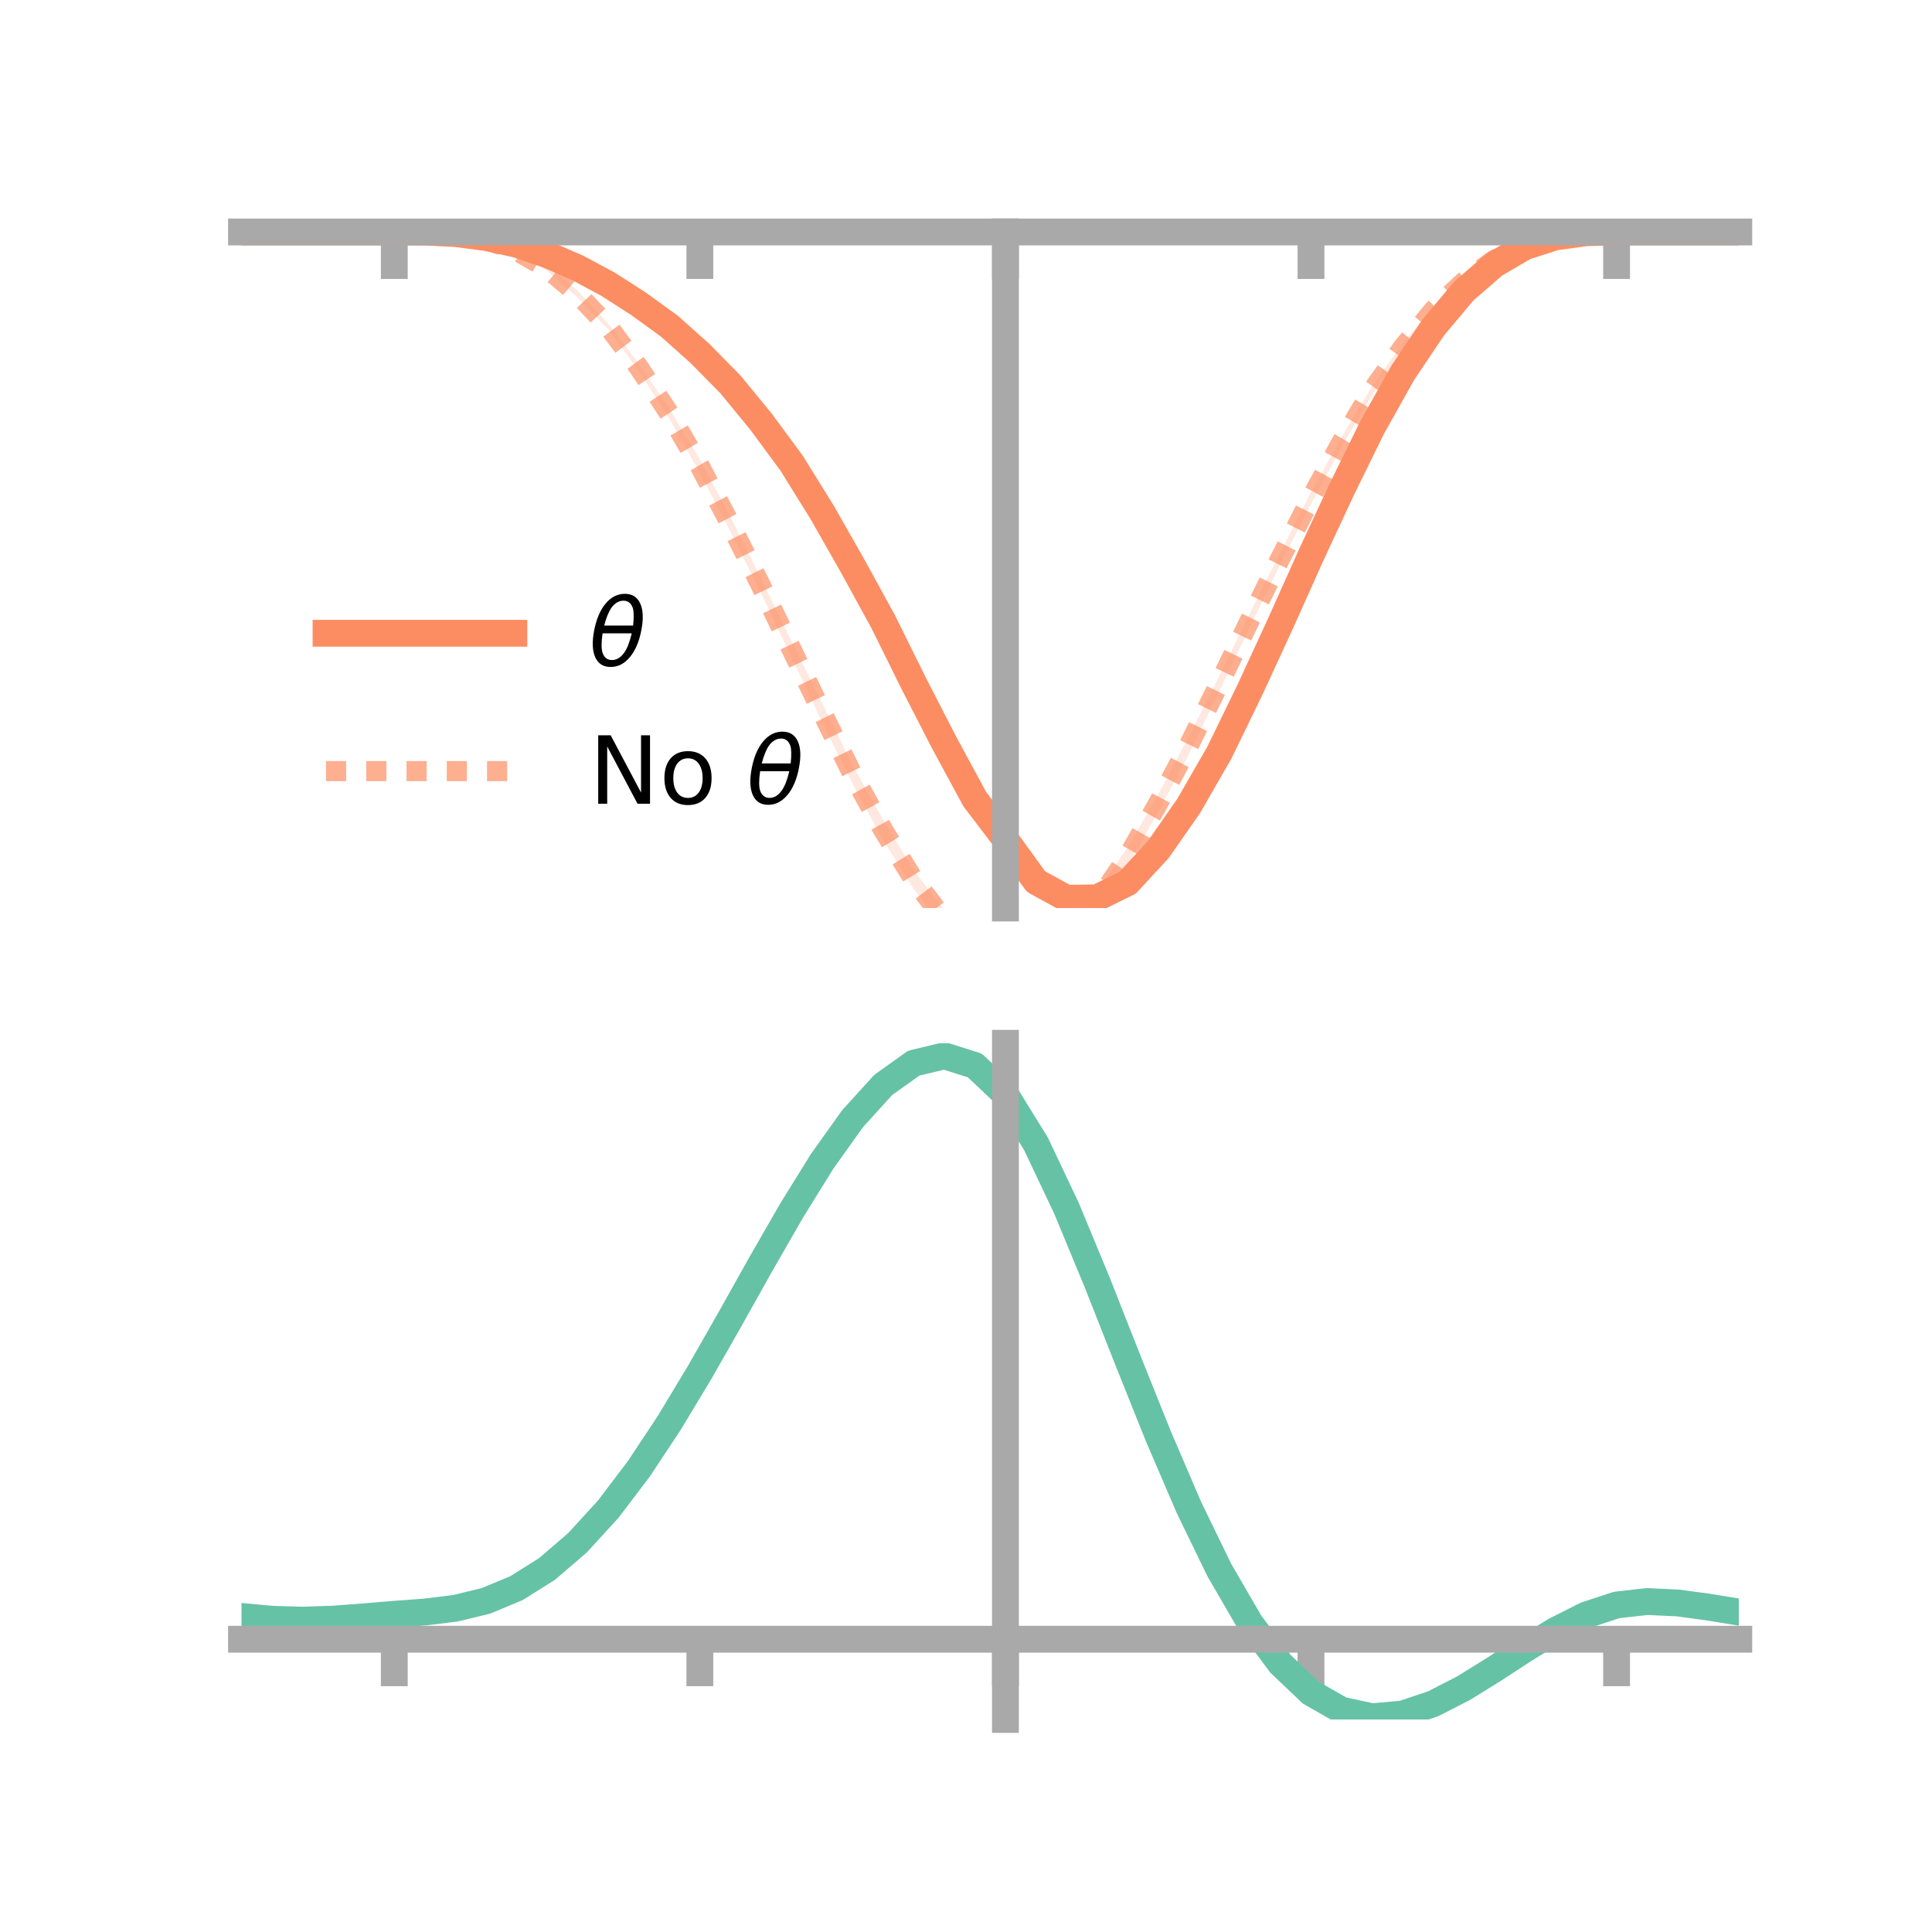 <?xml version="1.0" encoding="utf-8" standalone="no"?>
<!DOCTYPE svg PUBLIC "-//W3C//DTD SVG 1.1//EN"
  "http://www.w3.org/Graphics/SVG/1.1/DTD/svg11.dtd">
<!-- Created with matplotlib (https://matplotlib.org/) -->
<svg height="144pt" version="1.1" viewBox="0 0 144 144" width="144pt" xmlns="http://www.w3.org/2000/svg" xmlns:xlink="http://www.w3.org/1999/xlink">
 <defs>
  <style type="text/css">*{stroke-linecap:butt;stroke-linejoin:round;}</style>
 </defs>
 <g id="figure_1">
  <g id="patch_1">
   <path d="M 0 144 
L 144 144 
L 144 0 
L 0 0 
z
" style="fill:none;"/>
  </g>
  <g id="axes_1">
   <g id="patch_2">
    <path d="M 18 67.68 
L 129.6 67.68 
L 129.6 17.28 
L 18 17.28 
z
" style="fill:none;"/>
   </g>
   <g id="PolyCollection_1">
    <path clip-path="url(#p59f6e4c1fd)" d="M 18 17.288 
L 18 17.288 
L 20.278 17.288 
L 22.555 17.288 
L 24.833 17.288 
L 27.11 17.288 
L 29.388 17.288 
L 31.665 17.28 
L 33.943 17.366 
L 36.22 17.629 
L 38.498 18.1 
L 40.776 18.816 
L 43.053 19.757 
L 45.331 20.958 
L 47.608 22.41 
L 49.886 24.048 
L 52.163 25.963 
L 54.441 28.309 
L 56.718 31.011 
L 58.996 34.049 
L 61.273 37.695 
L 63.551 41.526 
L 65.829 45.697 
L 68.106 50.351 
L 70.384 54.632 
L 72.661 58.856 
L 74.939 61.946 
L 77.216 65.032 
L 79.494 66.237 
L 81.771 66.149 
L 84.049 64.989 
L 86.327 62.641 
L 88.604 59.463 
L 90.882 55.55 
L 93.159 50.843 
L 95.437 45.942 
L 97.714 40.9 
L 99.992 36.098 
L 102.269 31.484 
L 104.547 27.513 
L 106.824 24.191 
L 109.102 21.514 
L 111.38 19.572 
L 113.657 18.304 
L 115.935 17.611 
L 118.212 17.332 
L 120.49 17.288 
L 122.767 17.288 
L 125.045 17.288 
L 127.322 17.288 
L 129.6 17.288 
L 129.6 17.288 
L 129.6 17.288 
L 127.322 17.288 
L 125.045 17.288 
L 122.767 17.288 
L 120.49 17.289 
L 118.212 17.364 
L 115.935 17.697 
L 113.657 18.473 
L 111.38 19.866 
L 109.102 21.876 
L 106.824 24.628 
L 104.547 28.083 
L 102.269 32.248 
L 99.992 36.91 
L 97.714 41.893 
L 95.437 47.015 
L 93.159 51.993 
L 90.882 56.65 
L 88.604 60.657 
L 86.327 64.006 
L 84.049 66.599 
L 81.771 67.68 
L 79.494 67.68 
L 77.216 66.385 
L 74.939 63.177 
L 72.661 60.297 
L 70.384 56.116 
L 68.106 51.537 
L 65.829 46.982 
L 63.551 42.84 
L 61.273 38.664 
L 58.996 34.979 
L 56.718 31.84 
L 54.441 28.991 
L 52.163 26.71 
L 49.886 24.565 
L 47.608 22.898 
L 45.331 21.422 
L 43.053 20.175 
L 40.776 19.14 
L 38.498 18.305 
L 36.22 17.774 
L 33.943 17.446 
L 31.665 17.309 
L 29.388 17.288 
L 27.11 17.288 
L 24.833 17.288 
L 22.555 17.288 
L 20.278 17.288 
L 18 17.288 
z
" style="fill:#fc8d62;fill-opacity:0.2;"/>
   </g>
   <g id="PolyCollection_2">
    <path clip-path="url(#p59f6e4c1fd)" d="M 18 17.288 
L 18 17.288 
L 20.278 17.288 
L 22.555 17.288 
L 24.833 17.288 
L 27.11 17.288 
L 29.388 17.288 
L 31.665 17.28 
L 33.943 17.395 
L 36.22 17.787 
L 38.498 18.577 
L 40.776 19.828 
L 43.053 21.67 
L 45.331 24.11 
L 47.608 27.107 
L 49.886 30.456 
L 52.163 34.241 
L 54.441 38.526 
L 56.718 43.114 
L 58.996 47.792 
L 61.273 52.385 
L 63.551 57.039 
L 65.829 61.106 
L 68.106 64.858 
L 70.384 67.84 
L 72.661 69.915 
L 74.939 70.234 
L 77.216 70.544 
L 79.494 68.969 
L 81.771 66.374 
L 84.049 63.154 
L 86.327 59.23 
L 88.604 54.895 
L 90.882 50.369 
L 93.159 45.706 
L 95.437 41.167 
L 97.714 36.673 
L 99.992 32.592 
L 102.269 28.771 
L 104.547 25.607 
L 106.824 22.862 
L 109.102 20.814 
L 111.38 19.226 
L 113.657 18.169 
L 115.935 17.582 
L 118.212 17.326 
L 120.49 17.288 
L 122.767 17.288 
L 125.045 17.288 
L 127.322 17.288 
L 129.6 17.288 
L 129.6 17.288 
L 129.6 17.288 
L 127.322 17.288 
L 125.045 17.288 
L 122.767 17.288 
L 120.49 17.289 
L 118.212 17.363 
L 115.935 17.679 
L 113.657 18.349 
L 111.38 19.5 
L 109.102 21.184 
L 106.824 23.401 
L 104.547 26.191 
L 102.269 29.454 
L 99.992 33.294 
L 97.714 37.577 
L 95.437 42.036 
L 93.159 46.732 
L 90.882 51.504 
L 88.604 56.231 
L 86.327 60.503 
L 84.049 64.576 
L 81.771 68.102 
L 79.494 70.557 
L 77.216 72.033 
L 74.939 71.894 
L 72.661 71.39 
L 70.384 69.227 
L 68.106 66.268 
L 65.829 62.623 
L 63.551 58.423 
L 61.273 53.808 
L 58.996 48.988 
L 56.718 44.202 
L 54.441 39.621 
L 52.163 35.251 
L 49.886 31.194 
L 47.608 27.652 
L 45.331 24.546 
L 43.053 22.179 
L 40.776 20.184 
L 38.498 18.816 
L 36.22 17.949 
L 33.943 17.49 
L 31.665 17.32 
L 29.388 17.288 
L 27.11 17.288 
L 24.833 17.288 
L 22.555 17.288 
L 20.278 17.288 
L 18 17.288 
z
" style="fill:#fc8d62;fill-opacity:0.2;"/>
   </g>
   <g id="matplotlib.axis_1">
    <g id="xtick_1">
     <g id="line2d_1">
      <defs>
       <path d="M 0 0 
L 0 3.5 
" id="m5d0dd7c919" style="stroke:#a9a9a9;stroke-width:2;"/>
      </defs>
      <g>
       <use style="fill:#a9a9a9;stroke:#a9a9a9;stroke-width:2;" x="29.388" xlink:href="#m5d0dd7c919" y="17.288"/>
      </g>
     </g>
    </g>
    <g id="xtick_2">
     <g id="line2d_2">
      <g>
       <use style="fill:#a9a9a9;stroke:#a9a9a9;stroke-width:2;" x="52.163" xlink:href="#m5d0dd7c919" y="17.288"/>
      </g>
     </g>
    </g>
    <g id="xtick_3">
     <g id="line2d_3">
      <g>
       <use style="fill:#a9a9a9;stroke:#a9a9a9;stroke-width:2;" x="74.939" xlink:href="#m5d0dd7c919" y="17.288"/>
      </g>
     </g>
    </g>
    <g id="xtick_4">
     <g id="line2d_4">
      <g>
       <use style="fill:#a9a9a9;stroke:#a9a9a9;stroke-width:2;" x="97.714" xlink:href="#m5d0dd7c919" y="17.288"/>
      </g>
     </g>
    </g>
    <g id="xtick_5">
     <g id="line2d_5">
      <g>
       <use style="fill:#a9a9a9;stroke:#a9a9a9;stroke-width:2;" x="120.49" xlink:href="#m5d0dd7c919" y="17.288"/>
      </g>
     </g>
    </g>
   </g>
   <g id="matplotlib.axis_2"/>
   <g id="line2d_6">
    <path clip-path="url(#p59f6e4c1fd)" d="M 18 17.288 
L 20.278 17.288 
L 22.555 17.288 
L 24.833 17.288 
L 27.11 17.288 
L 29.388 17.288 
L 31.665 17.295 
L 33.943 17.406 
L 36.22 17.702 
L 38.498 18.203 
L 40.776 18.978 
L 43.053 19.966 
L 45.331 21.19 
L 47.608 22.654 
L 49.886 24.307 
L 52.163 26.337 
L 54.441 28.65 
L 56.718 31.425 
L 58.996 34.514 
L 61.273 38.18 
L 63.551 42.183 
L 65.829 46.339 
L 68.106 50.944 
L 70.384 55.374 
L 72.661 59.576 
L 74.939 62.562 
L 77.216 65.709 
L 79.494 66.958 
L 81.771 66.914 
L 84.049 65.794 
L 86.327 63.323 
L 88.604 60.06 
L 90.882 56.1 
L 93.159 51.418 
L 95.437 46.479 
L 97.714 41.396 
L 99.992 36.504 
L 102.269 31.866 
L 104.547 27.798 
L 106.824 24.409 
L 109.102 21.695 
L 111.38 19.719 
L 113.657 18.388 
L 115.935 17.654 
L 118.212 17.348 
L 120.49 17.288 
L 122.767 17.288 
L 125.045 17.288 
L 127.322 17.288 
L 129.6 17.288 
" style="fill:none;stroke:#fc8d62;stroke-linecap:square;stroke-width:2;"/>
   </g>
   <g id="line2d_7">
    <path clip-path="url(#p59f6e4c1fd)" d="M 18 17.288 
L 20.278 17.288 
L 22.555 17.288 
L 24.833 17.288 
L 27.11 17.288 
L 29.388 17.288 
L 31.665 17.3 
L 33.943 17.442 
L 36.22 17.868 
L 38.498 18.696 
L 40.776 20.006 
L 43.053 21.924 
L 45.331 24.328 
L 47.608 27.379 
L 49.886 30.825 
L 52.163 34.746 
L 54.441 39.073 
L 56.718 43.658 
L 58.996 48.39 
L 61.273 53.096 
L 63.551 57.731 
L 65.829 61.865 
L 68.106 65.563 
L 70.384 68.533 
L 72.661 70.652 
L 74.939 71.064 
L 77.216 71.289 
L 79.494 69.763 
L 81.771 67.238 
L 84.049 63.865 
L 86.327 59.866 
L 88.604 55.563 
L 90.882 50.937 
L 93.159 46.219 
L 95.437 41.602 
L 97.714 37.125 
L 99.992 32.943 
L 102.269 29.112 
L 104.547 25.899 
L 106.824 23.131 
L 109.102 20.999 
L 111.38 19.363 
L 113.657 18.259 
L 115.935 17.63 
L 118.212 17.344 
L 120.49 17.288 
L 122.767 17.288 
L 125.045 17.288 
L 127.322 17.288 
L 129.6 17.288 
" style="fill:none;stroke:#fc8d62;stroke-dasharray:1.5,1.5;stroke-dashoffset:0;stroke-opacity:0.7;stroke-width:1.5;"/>
   </g>
   <g id="patch_3">
    <path d="M 74.939 67.68 
L 74.939 17.28 
" style="fill:none;stroke:#a9a9a9;stroke-linecap:square;stroke-linejoin:miter;stroke-width:2;"/>
   </g>
   <g id="patch_4">
    <path d="M 129.6 67.68 
L 129.6 17.28 
" style="fill:none;"/>
   </g>
   <g id="patch_5">
    <path d="M 18 17.288 
L 129.6 17.288 
" style="fill:none;stroke:#a9a9a9;stroke-linecap:square;stroke-linejoin:miter;stroke-width:2;"/>
   </g>
   <g id="patch_6">
    <path d="M 18 17.28 
L 129.6 17.28 
" style="fill:none;"/>
   </g>
   <g id="legend_1">
    <g id="line2d_8">
     <path d="M 24.3 47.2 
L 38.3 47.2 
" style="fill:none;stroke:#fc8d62;stroke-linecap:square;stroke-width:2;"/>
    </g>
    <g id="line2d_9"/>
    <g id="text_1">
     <!-- $\theta$ -->
     <g transform="translate(43.9 49.65)scale(0.07 -0.07)">
      <defs>
       <path d="M 45.516 34.672 
L 14.453 34.672 
Q 12.359 20.062 14.5 13.875 
Q 17.188 6.25 24.469 6.25 
Q 31.781 6.25 37.359 13.922 
Q 42.234 20.656 45.516 34.672 
z
M 47.016 42.969 
Q 48.344 56.844 46.625 61.719 
Q 43.953 69.438 36.766 69.438 
Q 29.297 69.438 23.828 61.812 
Q 19.531 55.672 16.156 42.969 
z
M 38.188 76.766 
Q 49.906 76.766 54.594 66.406 
Q 59.281 56.109 55.719 37.844 
Q 52.203 19.625 43.453 9.281 
Q 34.766 -1.125 23.047 -1.125 
Q 11.281 -1.125 6.641 9.281 
Q 2 19.625 5.516 37.844 
Q 9.078 56.109 17.719 66.406 
Q 26.422 76.766 38.188 76.766 
z
" id="DejaVuSans-Oblique-952"/>
      </defs>
      <use transform="translate(0 0.234)" xlink:href="#DejaVuSans-Oblique-952"/>
     </g>
    </g>
    <g id="line2d_10">
     <path d="M 24.3 57.474 
L 38.3 57.474 
" style="fill:none;stroke:#fc8d62;stroke-dasharray:1.5,1.5;stroke-dashoffset:0;stroke-opacity:0.7;stroke-width:1.5;"/>
    </g>
    <g id="line2d_11"/>
    <g id="text_2">
     <!-- No $\theta$ -->
     <g transform="translate(43.9 59.924)scale(0.07 -0.07)">
      <defs>
       <path d="M 9.812 72.906 
L 23.094 72.906 
L 55.422 11.922 
L 55.422 72.906 
L 64.984 72.906 
L 64.984 0 
L 51.703 0 
L 19.391 60.984 
L 19.391 0 
L 9.812 0 
z
" id="DejaVuSans-78"/>
       <path d="M 30.609 48.391 
Q 23.391 48.391 19.188 42.75 
Q 14.984 37.109 14.984 27.297 
Q 14.984 17.484 19.156 11.844 
Q 23.344 6.203 30.609 6.203 
Q 37.797 6.203 41.984 11.859 
Q 46.188 17.531 46.188 27.297 
Q 46.188 37.016 41.984 42.703 
Q 37.797 48.391 30.609 48.391 
z
M 30.609 56 
Q 42.328 56 49.016 48.375 
Q 55.719 40.766 55.719 27.297 
Q 55.719 13.875 49.016 6.219 
Q 42.328 -1.422 30.609 -1.422 
Q 18.844 -1.422 12.172 6.219 
Q 5.516 13.875 5.516 27.297 
Q 5.516 40.766 12.172 48.375 
Q 18.844 56 30.609 56 
z
" id="DejaVuSans-111"/>
       <path id="DejaVuSans-32"/>
      </defs>
      <use transform="translate(0 0.234)" xlink:href="#DejaVuSans-78"/>
      <use transform="translate(74.805 0.234)" xlink:href="#DejaVuSans-111"/>
      <use transform="translate(135.986 0.234)" xlink:href="#DejaVuSans-32"/>
      <use transform="translate(167.773 0.234)" xlink:href="#DejaVuSans-Oblique-952"/>
     </g>
    </g>
   </g>
  </g>
  <g id="axes_2">
   <g id="patch_7">
    <path d="M 18 128.16 
L 129.6 128.16 
L 129.6 77.76 
L 18 77.76 
z
" style="fill:none;"/>
   </g>
   <g id="PolyCollection_3">
    <path clip-path="url(#p2c35e8e06c)" d="M 18 120.518 
L 18 120.441 
L 20.278 120.662 
L 22.555 120.727 
L 24.833 120.644 
L 27.11 120.463 
L 29.388 120.262 
L 31.665 120.09 
L 33.943 119.806 
L 36.22 119.249 
L 38.498 118.291 
L 40.776 116.841 
L 43.053 114.845 
L 45.331 112.298 
L 47.608 109.229 
L 49.886 105.709 
L 52.163 101.837 
L 54.441 97.744 
L 56.718 93.585 
L 58.996 89.534 
L 61.273 85.781 
L 63.551 82.525 
L 65.829 79.969 
L 68.106 78.315 
L 70.384 77.76 
L 72.661 78.494 
L 74.939 80.685 
L 77.216 84.423 
L 79.494 89.307 
L 81.771 94.889 
L 84.049 100.752 
L 86.327 106.529 
L 88.604 111.92 
L 90.882 116.691 
L 93.159 120.676 
L 95.437 123.777 
L 97.714 125.962 
L 99.992 127.261 
L 102.269 127.753 
L 104.547 127.553 
L 106.824 126.8 
L 109.102 125.648 
L 111.38 124.26 
L 113.657 122.799 
L 115.935 121.424 
L 118.212 120.288 
L 120.49 119.543 
L 122.767 119.287 
L 125.045 119.399 
L 127.322 119.718 
L 129.6 120.101 
L 129.6 120.206 
L 129.6 120.206 
L 127.322 119.848 
L 125.045 119.55 
L 122.767 119.449 
L 120.49 119.71 
L 118.212 120.461 
L 115.935 121.621 
L 113.657 123.038 
L 111.38 124.55 
L 109.102 125.986 
L 106.824 127.175 
L 104.547 127.951 
L 102.269 128.16 
L 99.992 127.671 
L 97.714 126.385 
L 95.437 124.24 
L 93.159 121.22 
L 90.882 117.358 
L 88.604 112.74 
L 86.327 107.522 
L 84.049 101.926 
L 81.771 96.242 
L 79.494 90.824 
L 77.216 86.082 
L 74.939 82.454 
L 72.661 80.333 
L 70.384 79.627 
L 68.106 80.167 
L 65.829 81.763 
L 63.551 84.224 
L 61.273 87.35 
L 58.996 90.946 
L 56.718 94.821 
L 54.441 98.793 
L 52.163 102.697 
L 49.886 106.388 
L 47.608 109.745 
L 45.331 112.674 
L 43.053 115.115 
L 40.776 117.038 
L 38.498 118.45 
L 36.22 119.39 
L 33.943 119.937 
L 31.665 120.212 
L 29.388 120.373 
L 27.11 120.558 
L 24.833 120.719 
L 22.555 120.785 
L 20.278 120.719 
L 18 120.518 
z
" style="fill:#66c2a5;fill-opacity:0.2;"/>
   </g>
   <g id="matplotlib.axis_3">
    <g id="xtick_6">
     <g id="line2d_12">
      <g>
       <use style="fill:#a9a9a9;stroke:#a9a9a9;stroke-width:2;" x="29.388" xlink:href="#m5d0dd7c919" y="122.178"/>
      </g>
     </g>
    </g>
    <g id="xtick_7">
     <g id="line2d_13">
      <g>
       <use style="fill:#a9a9a9;stroke:#a9a9a9;stroke-width:2;" x="52.163" xlink:href="#m5d0dd7c919" y="122.178"/>
      </g>
     </g>
    </g>
    <g id="xtick_8">
     <g id="line2d_14">
      <g>
       <use style="fill:#a9a9a9;stroke:#a9a9a9;stroke-width:2;" x="74.939" xlink:href="#m5d0dd7c919" y="122.178"/>
      </g>
     </g>
    </g>
    <g id="xtick_9">
     <g id="line2d_15">
      <g>
       <use style="fill:#a9a9a9;stroke:#a9a9a9;stroke-width:2;" x="97.714" xlink:href="#m5d0dd7c919" y="122.178"/>
      </g>
     </g>
    </g>
    <g id="xtick_10">
     <g id="line2d_16">
      <g>
       <use style="fill:#a9a9a9;stroke:#a9a9a9;stroke-width:2;" x="120.49" xlink:href="#m5d0dd7c919" y="122.178"/>
      </g>
     </g>
    </g>
   </g>
   <g id="matplotlib.axis_4"/>
   <g id="line2d_17">
    <path clip-path="url(#p2c35e8e06c)" d="M 18 120.48 
L 20.278 120.691 
L 22.555 120.756 
L 24.833 120.681 
L 27.11 120.51 
L 29.388 120.318 
L 31.665 120.151 
L 33.943 119.872 
L 36.22 119.319 
L 38.498 118.37 
L 40.776 116.939 
L 43.053 114.98 
L 45.331 112.486 
L 47.608 109.487 
L 49.886 106.048 
L 52.163 102.267 
L 54.441 98.269 
L 56.718 94.203 
L 58.996 90.24 
L 61.273 86.566 
L 63.551 83.374 
L 65.829 80.866 
L 68.106 79.241 
L 70.384 78.694 
L 72.661 79.414 
L 74.939 81.57 
L 77.216 85.253 
L 79.494 90.066 
L 81.771 95.565 
L 84.049 101.339 
L 86.327 107.026 
L 88.604 112.33 
L 90.882 117.024 
L 93.159 120.948 
L 95.437 124.008 
L 97.714 126.173 
L 99.992 127.466 
L 102.269 127.957 
L 104.547 127.752 
L 106.824 126.987 
L 109.102 125.817 
L 111.38 124.405 
L 113.657 122.918 
L 115.935 121.522 
L 118.212 120.375 
L 120.49 119.627 
L 122.767 119.368 
L 125.045 119.475 
L 127.322 119.783 
L 129.6 120.154 
" style="fill:none;stroke:#66c2a5;stroke-linecap:square;stroke-width:2;"/>
   </g>
   <g id="patch_8">
    <path d="M 74.939 128.16 
L 74.939 77.76 
" style="fill:none;stroke:#a9a9a9;stroke-linecap:square;stroke-linejoin:miter;stroke-width:2;"/>
   </g>
   <g id="patch_9">
    <path d="M 129.6 128.16 
L 129.6 77.76 
" style="fill:none;"/>
   </g>
   <g id="patch_10">
    <path d="M 18 122.178 
L 129.6 122.178 
" style="fill:none;stroke:#a9a9a9;stroke-linecap:square;stroke-linejoin:miter;stroke-width:2;"/>
   </g>
   <g id="patch_11">
    <path d="M 18 77.76 
L 129.6 77.76 
" style="fill:none;"/>
   </g>
  </g>
 </g>
 <defs>
  <clipPath id="p59f6e4c1fd">
   <rect height="50.4" width="111.6" x="18" y="17.28"/>
  </clipPath>
  <clipPath id="p2c35e8e06c">
   <rect height="50.4" width="111.6" x="18" y="77.76"/>
  </clipPath>
 </defs>
</svg>
